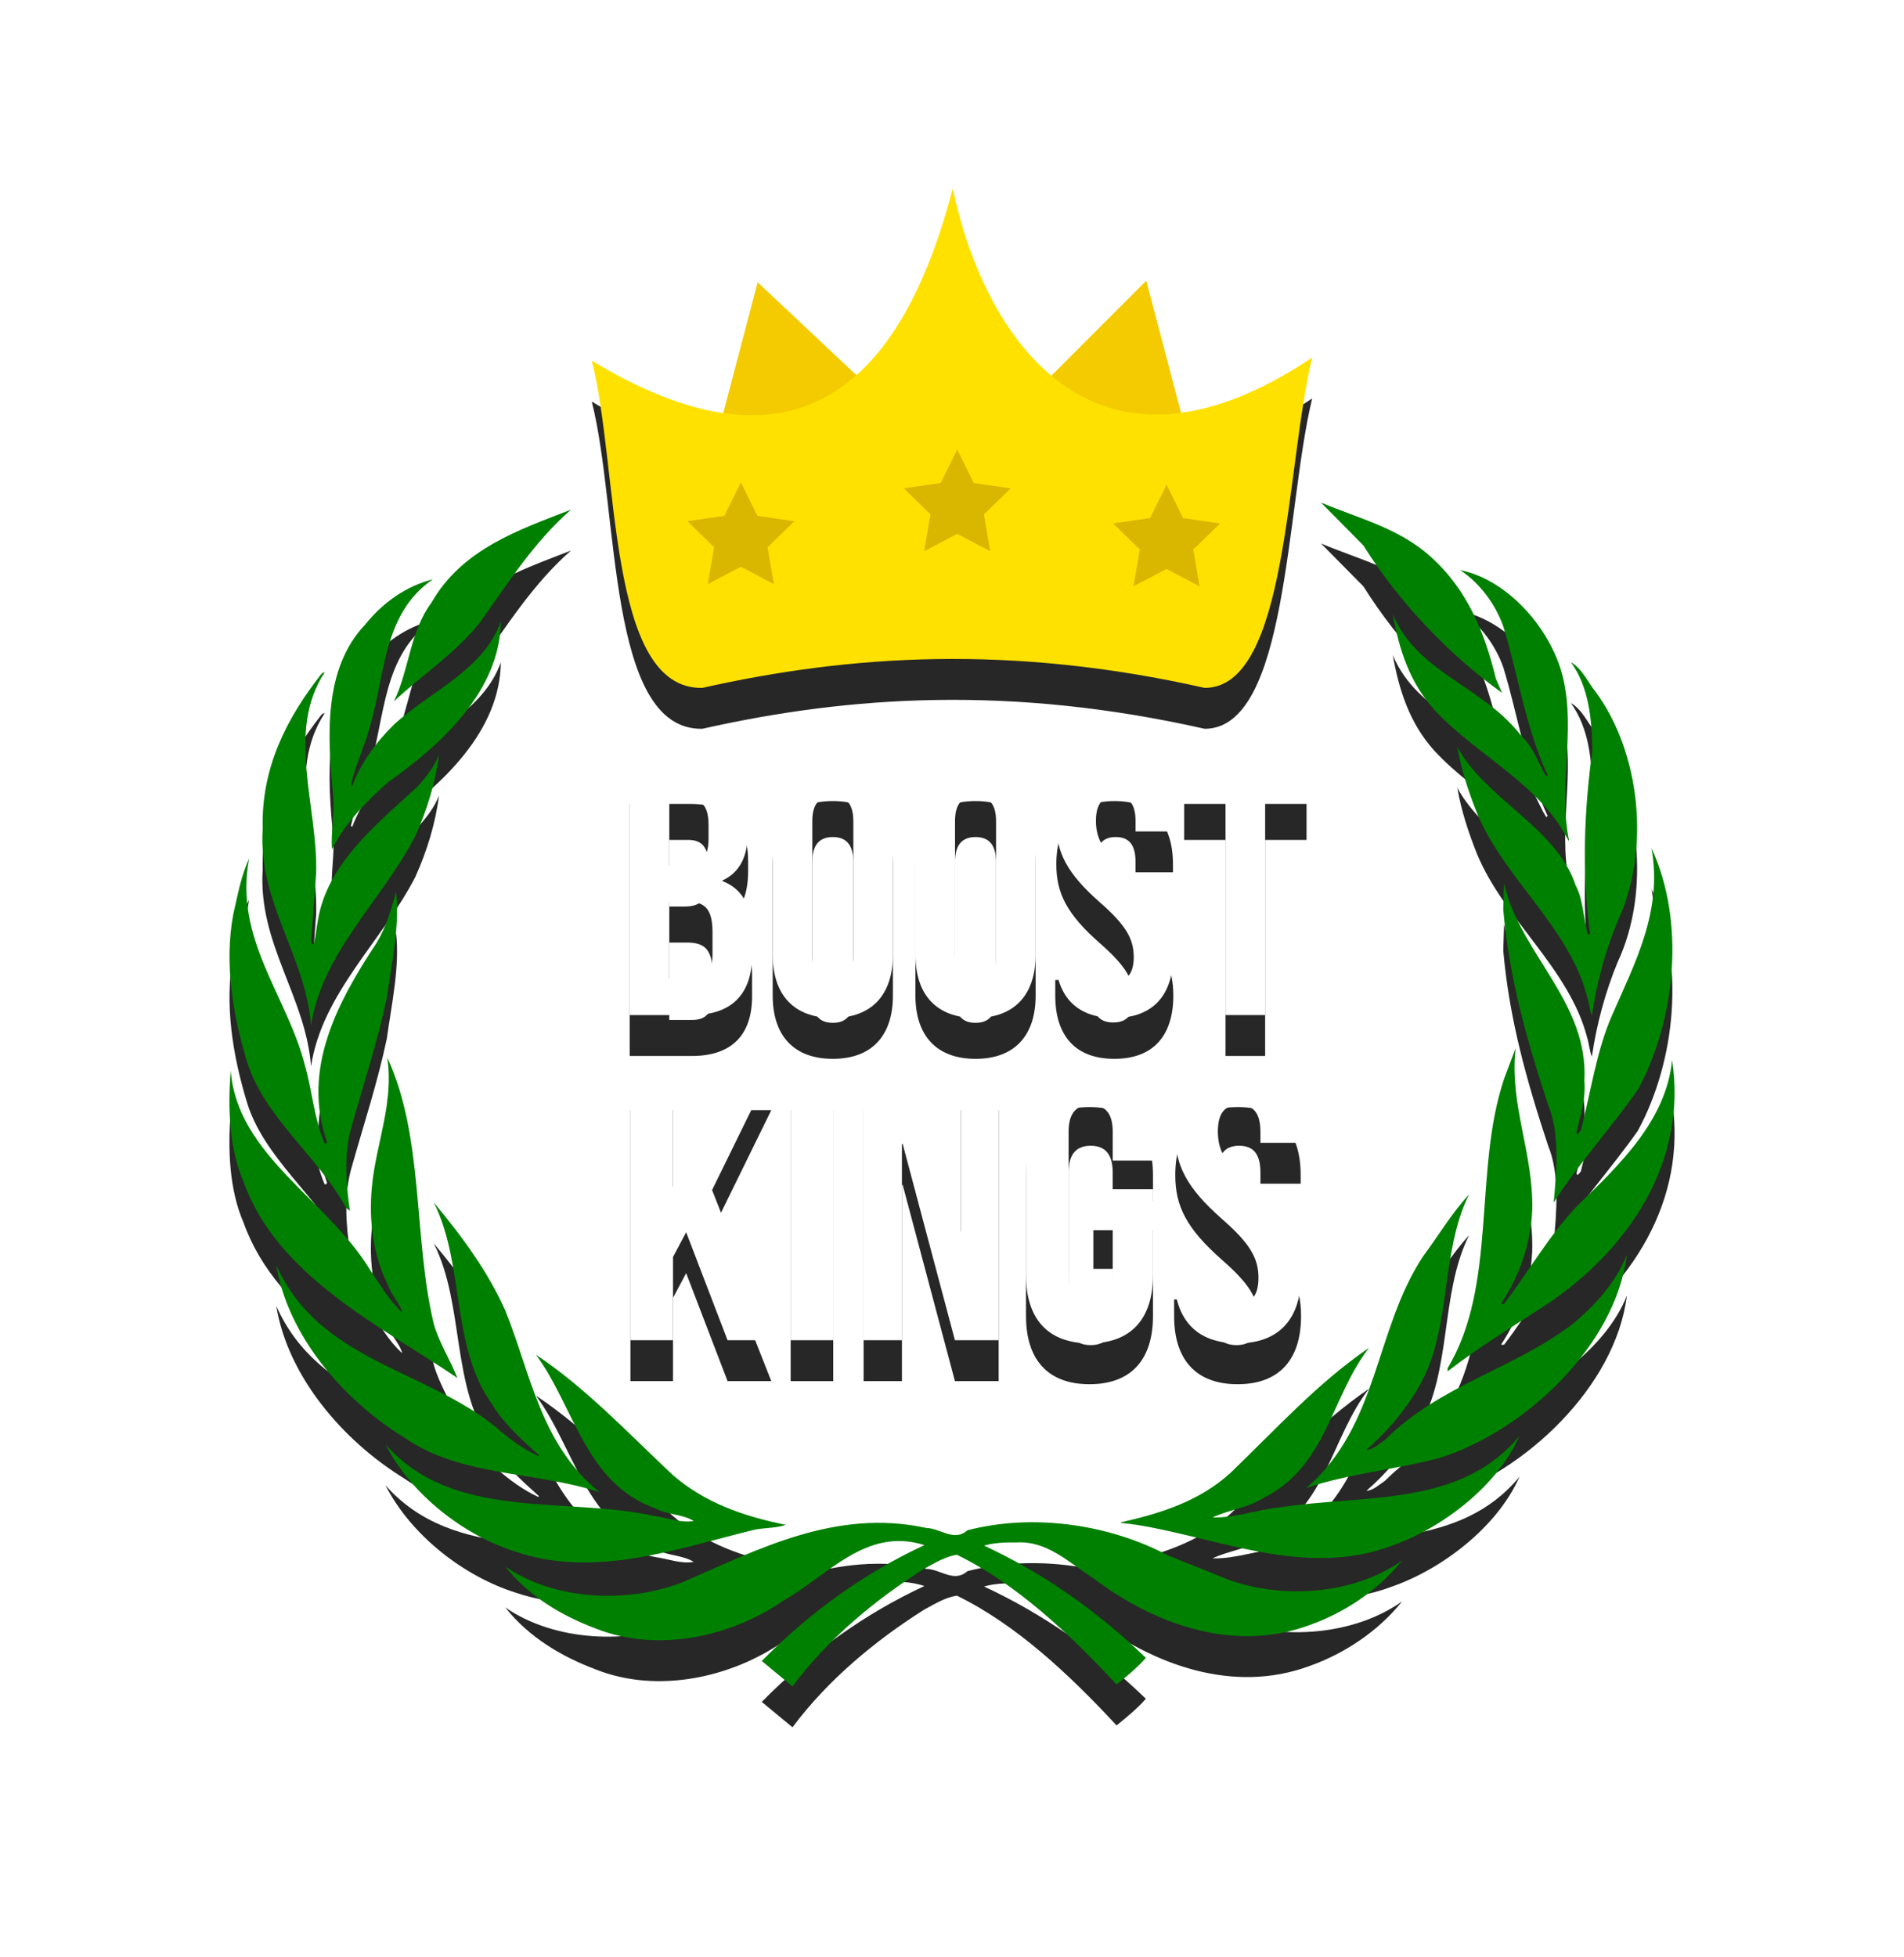 <?xml version="1.0" encoding="UTF-8" standalone="no"?>
<svg
   xmlns:dc="http://purl.org/dc/elements/1.1/"
   xmlns:cc="http://creativecommons.org/ns#"
   xmlns:rdf="http://www.w3.org/1999/02/22-rdf-syntax-ns#"
   xmlns:svg="http://www.w3.org/2000/svg"
   xmlns="http://www.w3.org/2000/svg"
   xmlns:sodipodi="http://sodipodi.sourceforge.net/DTD/sodipodi-0.dtd"
   xmlns:inkscape="http://www.inkscape.org/namespaces/inkscape"
   version="1.0"
   width="465.667"
   height="478.459"
   id="svg3004"
   inkscape:version="0.48.4 r9939"
   sodipodi:docname="logo-hero.svg">
  <defs
     id="defs3042">
    <filter
       inkscape:collect="always"
       id="filter4197"
       x="-0.139"
       width="1.278"
       y="-0.134"
       height="1.268"
       color-interpolation-filters="sRGB">
      <feGaussianBlur
         inkscape:collect="always"
         stdDeviation="20.462"
         id="feGaussianBlur4199" />
    </filter>
  </defs>
  <sodipodi:namedview
     pagecolor="#ffffff"
     bordercolor="#666666"
     borderopacity="1"
     objecttolerance="10"
     gridtolerance="10"
     guidetolerance="10"
     inkscape:pageopacity="0"
     inkscape:pageshadow="2"
     inkscape:window-width="1364"
     inkscape:window-height="733"
     id="namedview3040"
     showgrid="false"
     inkscape:zoom="1"
     inkscape:cx="-51.273264"
     inkscape:cy="230.9937"
     inkscape:window-x="0"
     inkscape:window-y="16"
     inkscape:window-maximized="0"
     inkscape:current-layer="svg3004"
     fit-margin-top="7"
     fit-margin-left="7"
     fit-margin-right="7"
     fit-margin-bottom="7" />
  <g
     id="g3300"
     transform="translate(49.108,49.108)"
     style="opacity:0.845;fill:#000000;filter:url(#filter4197)">
    <g
       transform="translate(-266.275,-76.758)"
       id="g3302"
       style="fill:#000000;fill-opacity:1">
      <g
         id="g3304"
         style="fill:#000000;fill-opacity:1">
        <path
           d="m 569.386,394.109 c -10.774,2.885 -22.271,3.813 -32.735,7.381 17.723,-15.196 16.711,-38.708 28.535,-56.606 3.767,-5.067 6.88,-10.379 11.271,-15.188 -7.192,14.428 -4.073,33.146 -12.336,47.147 -3.181,5.562 -7.729,10.957 -12.76,15.325 1.644,-0.061 3.082,-1.484 4.527,-2.435 13.421,-13.393 30.954,-17.138 45.472,-28.019 5.815,-4.634 11.142,-10.706 13.698,-17.273 -2.747,22.22 -24.853,43.046 -45.672,49.666 l 0,0 z"
           id="path3306"
           inkscape:connector-curvature="0"
           style="fill:#000000;fill-opacity:1" />
        <path
           d="m 617.735,304.146 c -6.566,9.344 -14.51,18.042 -20.576,27.538 0.677,-7.519 1.567,-16.764 -1.361,-23.886 -5.075,-15.337 -9.534,-30.909 -10.973,-47.741 l 0.198,-6.437 c 3.819,17.189 20.705,29.006 19.64,48.287 0.387,4.673 -1.059,8.646 -1.934,12.755 l 0.29,0.304 0.761,-0.853 c 2.504,-9.458 3.768,-19.403 7.661,-28.228 5.533,-12.698 12.442,-25.514 9.627,-40.846 8.416,18.076 5.866,42.228 -3.333,59.105 l 0,0 z"
           id="path3308"
           inkscape:connector-curvature="0"
           style="fill:#000000;fill-opacity:1" />
        <path
           d="m 607.371,206.758 c 11.072,15.005 13.499,38.918 5.435,56.13 -3.006,7.294 -5.129,15.066 -6.31,23.14 -0.563,-1.393 -0.692,-3.265 -1.195,-4.816 -4.404,-16.848 -20.338,-28.854 -26.891,-44.739 -2.078,-5.194 -3.85,-10.562 -4.832,-16.2 7.002,12.95 24.258,19.639 28.961,33.911 1.927,3.609 1.818,8.119 3.014,12 0.251,0 0.502,-0.187 0.502,-0.441 -2.07,-14.701 -1.438,-30.087 0.557,-44.606 -0.115,-7.864 -0.883,-15.493 -5.252,-21.58 2.802,1.632 4.063,4.768 6.012,7.203 l 0,0 z"
           id="path3310"
           inkscape:connector-curvature="0"
           style="fill:#000000;fill-opacity:1" />
        <path
           d="m 599.564,203.877 c 2.908,13.149 -1.34,25.955 1.332,39.23 l -0.1,0.114 c -7.153,-14.066 -22.34,-20.705 -32.789,-31.963 -6.056,-6.681 -8.688,-14.823 -10.203,-23.444 5.987,14.435 22.144,17.615 31.419,29.779 3.104,2.804 4.116,6.689 6.117,9.869 l 0.327,-0.316 c -5.334,-11.387 -7.121,-24.201 -10.843,-36.345 -1.863,-5.262 -5.562,-10.433 -10.523,-13.75 12.176,2.488 22.729,15.2 25.263,26.827 l 0,0 z"
           id="path3312"
           inkscape:connector-curvature="0"
           style="fill:#000000;fill-opacity:1" />
        <path
           d="m 567.012,173.722 c 9.17,8.207 13.317,18.834 15.995,29.844 l 1.515,3.497 c -13.31,-9.572 -25.4,-22.44 -33.899,-36.03 l -10.38,-10.501 c 9.125,3.869 18.963,6.179 26.77,13.19 l 0,0 z"
           id="path3314"
           inkscape:connector-curvature="0"
           style="fill:#000000;fill-opacity:1" />
        <path
           d="m 356.806,162.274 c -9.2,8.065 -15.581,18.266 -22.406,27.777 -6.118,7.575 -13.944,12.57 -20.88,19.084 3.744,-7.762 3.881,-17.033 9.191,-24.163 7.557,-13.184 21.569,-17.822 34.095,-22.699 l 0,0 z"
           id="path3316"
           inkscape:connector-curvature="0"
           style="fill:#000000;fill-opacity:1" />
        <path
           d="m 306.492,190.36 c 4.475,-5.562 10.147,-9.428 16.531,-11.061 -12.396,8.515 -11.589,23.775 -15.519,36.46 -1.253,4.691 -3.429,9.013 -4.513,13.821 l 0.315,0.251 c 2.062,-5.436 5.688,-10.572 10.212,-15.008 8.804,-8.127 21.827,-13.192 26.142,-25.214 -0.197,16.706 -14.134,29.84 -27.469,39.229 -5.499,4.824 -10.802,10.322 -13.83,16.524 -0.297,-4.215 0.623,-8.447 0.323,-12.962 -1.45,-14.584 -2.504,-31.229 7.807,-42.042 l 0,0 z"
           id="path3318"
           inkscape:connector-curvature="0"
           style="fill:#000000;fill-opacity:1" />
        <path
           d="m 281.412,240.228 c -0.373,-14.778 5.761,-26.842 14.404,-37.853 0.251,-0.125 0.43,-0.376 0.753,-0.316 -9.515,14.459 -1.644,32.67 -2.077,49.11 l -1.255,16.832 c 0.187,0.122 0.187,0.628 0.628,0.434 0.562,-1.876 0.685,-3.881 1.061,-5.811 2.241,-13.577 14.032,-23.211 24.331,-32.594 2.199,-2.454 4.144,-4.946 5.273,-7.826 -0.841,6.76 -2.96,13.579 -5.765,19.831 -8.016,15.632 -22.823,28.458 -25.528,46.354 -1.312,-17.15 -12.989,-29.973 -11.825,-48.162 l 0,0 z"
           id="path3320"
           inkscape:connector-curvature="0"
           style="fill:#000000;fill-opacity:1" />
        <path
           d="m 274.214,261.243 c 1.065,-4.622 1.88,-9.405 3.892,-13.646 -3.812,19.537 9.329,33.614 13.64,50.549 1.804,6.334 2.245,13.137 4.824,19.08 0.24,0.13 0.449,-0.121 0.598,-0.312 -6.418,-17.989 2.847,-34.706 12.156,-48.791 2.264,-3.816 3.568,-8.066 4.694,-12.453 0.989,8.142 -1.069,17.518 -2.252,25.971 -2.264,10.756 -5.643,20.956 -8.584,31.393 -1.936,6.521 -1.427,13.879 -0.433,20.712 L 301.816,333 c -6.825,-12.586 -20.34,-22.402 -24.354,-36.152 -3.303,-10.962 -5.498,-23.66 -3.249,-35.605 l 0,0 z"
           id="path3322"
           inkscape:connector-curvature="0"
           style="fill:#000000;fill-opacity:1" />
        <path
           d="m 273.598,299.401 c 1.503,20.708 23.771,31.65 34.094,48.794 2.442,3.508 4.562,7.389 7.825,10.325 -0.51,-2.206 -2.568,-4.062 -3.324,-6.322 -3.611,-7.19 -4.928,-15.759 -4.06,-24.449 1,-10.577 5.437,-20.393 3.743,-31.518 9.07,19.557 6.315,43.967 11.387,65.158 1.328,4.635 4.011,8.773 5.769,13.203 -18.636,-12.692 -44.047,-24.769 -52.314,-48.03 -3.484,-8.021 -3.873,-17.95 -3.119,-27.161 l 0,0 z"
           id="path3324"
           inkscape:connector-curvature="0"
           style="fill:#000000;fill-opacity:1" />
        <path
           d="m 284.729,346.955 c 10.391,23.506 36.414,25.453 53.862,39.767 3.211,2.846 6.575,5.266 10.2,6.954 l 0.187,-0.189 c -4.006,-3.622 -8.64,-7.747 -11.444,-12.441 -10.212,-14.199 -6.62,-34.09 -14.271,-49.361 6.952,8.316 13.274,16.961 17.472,26.396 6.243,15.401 8.629,32.797 23.075,44.439 -15.634,-5.152 -33.949,-3.713 -47.748,-13.339 -15.066,-9.26 -28.513,-24.966 -31.332,-42.224 l 0,0 z"
           id="path3326"
           inkscape:connector-curvature="0"
           style="fill:#000000;fill-opacity:1" />
        <path
           d="m 311.435,390.807 c 16.66,18.948 43.883,12.625 66.075,17.584 3.135,0.428 6.004,1.684 9.326,1.174 -2.646,-1.674 -6.316,-1.492 -9.204,-3.014 -17.396,-6.111 -19.947,-24.944 -29.391,-37.643 12.064,8.012 22.207,18.817 33.337,29.288 8,7.008 17.63,10.242 27.776,12.305 -2.438,0.891 -5.635,0.646 -8.252,1.332 -18.229,4.482 -38.48,11.809 -57.812,5.25 -12.567,-3.957 -25.533,-13.895 -31.856,-26.276 l 0,0 z"
           id="path3328"
           inkscape:connector-curvature="0"
           style="fill:#000000;fill-opacity:1" />
        <path
           d="m 537.557,434.973 c -18.773,7.006 -38.366,-0.32 -53.029,-11.439 -5.937,-3.773 -11.17,-9.207 -18.849,-8.727 -2.785,-0.053 -5.471,0.084 -7.838,0.768 14.245,6.629 27.478,15.768 39.576,27.455 -2.039,2.328 -4.68,4.506 -7.167,6.514 -11.659,-12.562 -24.571,-24.654 -39.028,-31.717 -2.831,0.367 -5.524,2.07 -8.077,3.441 -11.77,7.441 -23.407,17.014 -32.157,28.732 l -7.519,-6.209 c 12,-12.139 25.273,-21.588 39.794,-28.338 -14.269,-4.52 -23.582,7.434 -34.413,13.514 -12.621,8.812 -30.772,12.951 -46.025,6.871 -8.203,-3.111 -16.15,-7.693 -22.09,-15.141 12.004,8.27 29.882,9.137 43.533,3.766 18.318,-7.945 37.354,-18.018 59.437,-13.201 3.446,0.06 6.795,3.492 10.051,0.57 16.413,-4.262 34.995,-1.332 49.126,6.17 l 14.564,5.838 c 13.537,5.006 31.039,3.621 42.643,-4.627 -5.966,7.426 -14.115,12.746 -22.531,15.76 l 0,0 z"
           id="path3330"
           inkscape:connector-curvature="0"
           style="fill:#000000;fill-opacity:1" />
        <path
           d="m 557.675,415.575 c -21.078,7.959 -42.283,-1.811 -62.479,-5.074 l -3.889,-0.494 0,-0.123 c 9.657,-2.191 19.031,-5.066 26.718,-12.006 11.321,-10.882 21.396,-22.083 33.968,-30.659 -9.323,11.954 -10.312,28.969 -25.713,36.655 -3.812,2.494 -8.622,2.936 -12.556,4.824 5.609,0.121 10.745,-1.889 16.3,-2.451 20.652,-3.242 44.278,0.084 58.767,-17.509 -5.379,12.259 -18.85,22.525 -31.115,26.837 l 0,0 z"
           id="path3332"
           inkscape:connector-curvature="0"
           style="fill:#000000;fill-opacity:1" />
        <path
           d="m 595.973,356.269 c -8.324,5.448 -16.762,10.501 -24.761,16.695 l 0,-0.761 c 12.252,-20.362 6.263,-48.335 13.812,-70.744 l 2.815,-7.507 c -1.575,13.96 4.488,25.785 4.062,39.793 -0.426,8.462 -3.188,15.965 -7.631,22.722 l 0.753,0 c 6.003,-7.884 10.69,-16.269 17.706,-23.778 10.89,-10.501 21.961,-21.269 23.391,-35.841 3.698,24.327 -9.952,45.648 -30.147,59.421 l 0,0 z"
           id="path3334"
           inkscape:connector-curvature="0"
           style="fill:#000000;fill-opacity:1" />
      </g>
    </g>
    <g
       id="g3336"
       transform="matrix(1.192,0,0,1.192,-49.769,-18.067)"
       style="fill:#000000">
      <g
         id="g3338"
         transform="matrix(1.09,0,0,1.09,-20.264,3.532)"
         style="fill:#000000">
        <path
           style="fill:#000000;fill-opacity:1;stroke:none"
           d="m 154.491,61.159 7.228,-27.468 29.203,27.468 21.107,-7.228 4.048,-1.735 18.794,-18.794 9.831,37.298 -67.947,8.385 z"
           id="path3340"
           inkscape:connector-curvature="0" />
        <path
           style="fill:#000000;fill-opacity:1;stroke:none"
           d="m 151.302,110.023 c 27.775,-6.244 58.117,-8.212 94.566,0 15.708,0 15.219,-41.443 20.23,-62.164 -42.047,28.135 -62.044,-5.042 -67.658,-31.805 -11.461,43.96 -34.904,52.401 -67.947,32.383 5.204,20.529 2.81,61.922 20.809,61.586 z"
           id="path3342"
           inkscape:connector-curvature="0"
           sodipodi:nodetypes="cccccc" />
      </g>
    </g>
    <g
       transform="matrix(2.201,0,0,2.201,-213.762,-22.283)"
       style="font-size:40px;font-style:normal;font-variant:normal;font-weight:normal;font-stretch:normal;line-height:125%;letter-spacing:0px;word-spacing:0px;fill:#000000;fill-opacity:1;stroke:none;font-family:SquareFont Outline;-inkscape-font-specification:SquareFont Outline"
       id="g3344">
      <path
         d="m 151.42,77.123 -6.64,0 0,28 6.92,0 c 4.4,0 6.68,-2.32 6.68,-6.64 l 0,-2.28 c 0,-2.96 -0.92,-5.04 -3.28,-5.96 l 0,-0.08 c 1.96,-0.92 2.84,-2.72 2.84,-5.6 l 0,-1 c 0,-4.32 -1.96,-6.44 -6.52,-6.44 m -0.28,15.4 c 2,0 2.84,0.8 2.84,3.4 l 0,2.44 c 0,2.08 -0.8,2.76 -2.28,2.76 l -2.52,0 0,-8.6 1.96,0 m 0.16,-11.4 c 1.56,0 2.24,0.88 2.24,2.88 l 0,1.56 c 0,2.24 -1,2.96 -2.64,2.96 l -1.72,0 0,-7.4 2.12,0"
         style="font-size:40px;line-height:84%;fill:#000000;font-family:Bebas Neue;-inkscape-font-specification:Bebas Neue"
         id="path3346"
         inkscape:connector-curvature="0" />
      <path
         d="m 165.07,83.563 c 0,-2 0.88,-2.76 2.28,-2.76 1.4,0 2.28,0.76 2.28,2.76 l 0,15.12 c 0,2 -0.88,2.76 -2.28,2.76 -1.4,0 -2.28,-0.76 -2.28,-2.76 l 0,-15.12 m -4.4,14.84 c 0,4.48 2.36,7.04 6.68,7.04 4.32,0 6.68,-2.56 6.68,-7.04 l 0,-14.56 c 0,-4.48 -2.36,-7.04 -6.68,-7.04 -4.32,0 -6.68,2.56 -6.68,7.04 l 0,14.56"
         style="font-size:40px;line-height:84%;fill:#000000;font-family:Bebas Neue;-inkscape-font-specification:Bebas Neue"
         id="path3348"
         inkscape:connector-curvature="0" />
      <path
         d="m 180.929,83.563 c 0,-2 0.88,-2.76 2.28,-2.76 1.4,0 2.28,0.76 2.28,2.76 l 0,15.12 c 0,2 -0.88,2.76 -2.28,2.76 -1.4,0 -2.28,-0.76 -2.28,-2.76 l 0,-15.12 m -4.4,14.84 c 0,4.48 2.36,7.04 6.68,7.04 4.32,0 6.68,-2.56 6.68,-7.04 l 0,-14.56 c 0,-4.48 -2.36,-7.04 -6.68,-7.04 -4.32,0 -6.68,2.56 -6.68,7.04 l 0,14.56"
         style="font-size:40px;line-height:84%;fill:#000000;font-family:Bebas Neue;-inkscape-font-specification:Bebas Neue"
         id="path3350"
         inkscape:connector-curvature="0" />
      <path
         d="m 192.188,83.843 c 0,3.2 1.16,5.52 4.84,8.76 2.88,2.52 3.76,4.04 3.76,6.08 0,2 -0.88,2.72 -2.28,2.72 -1.4,0 -2.28,-0.72 -2.28,-2.72 l 0,-2 -4.16,0 0,1.72 c 0,4.48 2.24,7.04 6.56,7.04 4.32,0 6.56,-2.56 6.56,-7.04 0,-3.2 -1.16,-5.52 -4.84,-8.76 -2.88,-2.52 -3.76,-4.04 -3.76,-6.08 0,-2 0.8,-2.76 2.2,-2.76 1.4,0 2.2,0.76 2.2,2.76 l 0,1.16 4.16,0 0,-0.88 c 0,-4.48 -2.2,-7.04 -6.48,-7.04 -4.28,0 -6.48,2.56 -6.48,7.04"
         style="font-size:40px;line-height:84%;fill:#000000;font-family:Bebas Neue;-inkscape-font-specification:Bebas Neue"
         id="path3352"
         inkscape:connector-curvature="0" />
      <path
         d="m 206.39,81.123 4.6,0 0,24 4.4,0 0,-24 4.6,0 0,-4 -13.6,0 0,4"
         style="font-size:40px;line-height:84%;fill:#000000;font-family:Bebas Neue;-inkscape-font-specification:Bebas Neue"
         id="path3354"
         inkscape:connector-curvature="0" />
      <path
         d="m 155.655,141.246 4.859,0 -6.58,-16.685 6.58,-13.417 -4.73,0 -6.106,13.03 -0.086,0 0,-13.03 -4.73,0 0,30.102 4.73,0 0,-9.246 1.462,-2.752 4.601,11.998"
         style="font-size:43.003px;text-align:center;line-height:84%;text-anchor:middle;fill:#000000;font-family:Bebas Neue;-inkscape-font-specification:Bebas Neue"
         id="path3356"
         inkscape:connector-curvature="0" />
      <path
         d="m 162.667,141.246 4.73,0 0,-30.102 -4.73,0 0,30.102"
         style="font-size:43.003px;text-align:center;line-height:84%;text-anchor:middle;fill:#000000;font-family:Bebas Neue;-inkscape-font-specification:Bebas Neue"
         id="path3358"
         inkscape:connector-curvature="0" />
      <path
         d="m 180.92,141.246 4.859,0 0,-30.102 -4.214,0 0,18.018 -0.086,0 -4.773,-18.018 -5.934,0 0,30.102 4.257,0 0,-21.803 0.086,0 5.805,21.803"
         style="font-size:43.003px;text-align:center;line-height:84%;text-anchor:middle;fill:#000000;font-family:Bebas Neue;-inkscape-font-specification:Bebas Neue"
         id="path3360"
         inkscape:connector-curvature="0" />
      <path
         d="m 196.303,128.775 2.15,0 0,5.547 c 0,2.15 -0.946,2.924 -2.451,2.924 -1.505,0 -2.451,-0.774 -2.451,-2.924 l 0,-16.255 c 0,-2.15 0.946,-2.967 2.451,-2.967 1.505,0 2.451,0.817 2.451,2.967 l 0,3.225 4.472,0 0,-2.924 c 0,-4.816 -2.408,-7.569 -7.053,-7.569 -4.644,0 -7.053,2.752 -7.053,7.569 l 0,15.653 c 0,4.816 2.408,7.569 7.053,7.569 4.644,0 7.053,-2.752 7.053,-7.569 l 0,-9.547 -6.623,0 0,4.3"
         style="font-size:43.003px;text-align:center;line-height:84%;text-anchor:middle;fill:#000000;font-family:Bebas Neue;-inkscape-font-specification:Bebas Neue"
         id="path3362"
         inkscape:connector-curvature="0" />
      <path
         d="m 205.404,118.368 c 0,3.44 1.247,5.934 5.203,9.418 3.096,2.709 4.042,4.343 4.042,6.537 0,2.15 -0.946,2.924 -2.451,2.924 -1.505,0 -2.451,-0.774 -2.451,-2.924 l 0,-2.15 -4.472,0 0,1.849 c 0,4.816 2.408,7.569 7.053,7.569 4.644,0 7.053,-2.752 7.053,-7.569 0,-3.44 -1.247,-5.934 -5.203,-9.418 -3.096,-2.709 -4.042,-4.343 -4.042,-6.537 0,-2.15 0.86,-2.967 2.365,-2.967 1.505,0 2.365,0.817 2.365,2.967 l 0,1.247 4.472,0 0,-0.946 c 0,-4.816 -2.365,-7.569 -6.967,-7.569 -4.601,0 -6.967,2.752 -6.967,7.569"
         style="font-size:43.003px;text-align:center;line-height:84%;text-anchor:middle;fill:#000000;font-family:Bebas Neue;-inkscape-font-specification:Bebas Neue"
         id="path3364"
         inkscape:connector-curvature="0" />
    </g>
    <path
       transform="translate(-17.827,-207.04)"
       style="fill:#000000;fill-opacity:1;fill-rule:nonzero;stroke:none"
       inkscape:transform-center-x="-0.0022889366"
       inkscape:transform-center-y="-1.3110481"
       d="m 162.988,295.389 -6.543,6.371 1.539,9.002 -8.081,-4.254 -8.086,4.245 1.549,-9 -6.536,-6.378 9.038,-1.308 4.046,-8.187 4.037,8.192 z"
       id="path3366"
       inkscape:connector-curvature="0" />
    <path
       transform="translate(86.294,-206.497)"
       style="fill:#000000;fill-opacity:1;fill-rule:nonzero;stroke:none"
       inkscape:transform-center-x="-0.0022889366"
       inkscape:transform-center-y="-1.3110481"
       d="m 162.988,295.389 -6.543,6.371 1.539,9.002 -8.081,-4.254 -8.086,4.245 1.549,-9 -6.536,-6.378 9.038,-1.308 4.046,-8.187 4.037,8.192 z"
       id="path3368"
       inkscape:connector-curvature="0" />
    <path
       transform="translate(35.091,-215.079)"
       style="fill:#000000;fill-opacity:1;fill-rule:nonzero;stroke:none"
       inkscape:transform-center-x="-0.0022889366"
       inkscape:transform-center-y="-1.3110481"
       d="m 162.988,295.389 -6.543,6.371 1.539,9.002 -8.081,-4.254 -8.086,4.245 1.549,-9 -6.536,-6.378 9.038,-1.308 4.046,-8.187 4.037,8.192 z"
       id="path3370"
       inkscape:connector-curvature="0" />
  </g>
  <g
     id="g3137"
     transform="translate(49.108,39.108)">
    <g
       style="fill:#008000;fill-opacity:1"
       id="g3006"
       transform="translate(-266.275,-76.758)">
      <g
         style="fill:#008000;fill-opacity:1"
         id="g3008">
        <path
           style="fill:#008000;fill-opacity:1"
           inkscape:connector-curvature="0"
           id="path3010"
           d="m 569.386,394.109 c -10.774,2.885 -22.271,3.813 -32.735,7.381 17.723,-15.196 16.711,-38.708 28.535,-56.606 3.767,-5.067 6.88,-10.379 11.271,-15.188 -7.192,14.428 -4.073,33.146 -12.336,47.147 -3.181,5.562 -7.729,10.957 -12.76,15.325 1.644,-0.061 3.082,-1.484 4.527,-2.435 13.421,-13.393 30.954,-17.138 45.472,-28.019 5.815,-4.634 11.142,-10.706 13.698,-17.273 -2.747,22.22 -24.853,43.046 -45.672,49.666 l 0,0 z" />
        <path
           style="fill:#008000;fill-opacity:1"
           inkscape:connector-curvature="0"
           id="path3012"
           d="m 617.735,304.146 c -6.566,9.344 -14.51,18.042 -20.576,27.538 0.677,-7.519 1.567,-16.764 -1.361,-23.886 -5.075,-15.337 -9.534,-30.909 -10.973,-47.741 l 0.198,-6.437 c 3.819,17.189 20.705,29.006 19.64,48.287 0.387,4.673 -1.059,8.646 -1.934,12.755 l 0.29,0.304 0.761,-0.853 c 2.504,-9.458 3.768,-19.403 7.661,-28.228 5.533,-12.698 12.442,-25.514 9.627,-40.846 8.416,18.076 5.866,42.228 -3.333,59.105 l 0,0 z" />
        <path
           style="fill:#008000;fill-opacity:1"
           inkscape:connector-curvature="0"
           id="path3014"
           d="m 607.371,206.758 c 11.072,15.005 13.499,38.918 5.435,56.13 -3.006,7.294 -5.129,15.066 -6.31,23.14 -0.563,-1.393 -0.692,-3.265 -1.195,-4.816 -4.404,-16.848 -20.338,-28.854 -26.891,-44.739 -2.078,-5.194 -3.85,-10.562 -4.832,-16.2 7.002,12.95 24.258,19.639 28.961,33.911 1.927,3.609 1.818,8.119 3.014,12 0.251,0 0.502,-0.187 0.502,-0.441 -2.07,-14.701 -1.438,-30.087 0.557,-44.606 -0.115,-7.864 -0.883,-15.493 -5.252,-21.58 2.802,1.632 4.063,4.768 6.012,7.203 l 0,0 z" />
        <path
           style="fill:#008000;fill-opacity:1"
           inkscape:connector-curvature="0"
           id="path3016"
           d="m 599.564,203.877 c 2.908,13.149 -1.34,25.955 1.332,39.23 l -0.1,0.114 c -7.153,-14.066 -22.34,-20.705 -32.789,-31.963 -6.056,-6.681 -8.688,-14.823 -10.203,-23.444 5.987,14.435 22.144,17.615 31.419,29.779 3.104,2.804 4.116,6.689 6.117,9.869 l 0.327,-0.316 c -5.334,-11.387 -7.121,-24.201 -10.843,-36.345 -1.863,-5.262 -5.562,-10.433 -10.523,-13.75 12.176,2.488 22.729,15.2 25.263,26.827 l 0,0 z" />
        <path
           style="fill:#008000;fill-opacity:1"
           inkscape:connector-curvature="0"
           id="path3018"
           d="m 567.012,173.722 c 9.17,8.207 13.317,18.834 15.995,29.844 l 1.515,3.497 c -13.31,-9.572 -25.4,-22.44 -33.899,-36.03 l -10.38,-10.501 c 9.125,3.869 18.963,6.179 26.77,13.19 l 0,0 z" />
        <path
           style="fill:#008000;fill-opacity:1"
           inkscape:connector-curvature="0"
           id="path3020"
           d="m 356.806,162.274 c -9.2,8.065 -15.581,18.266 -22.406,27.777 -6.118,7.575 -13.944,12.57 -20.88,19.084 3.744,-7.762 3.881,-17.033 9.191,-24.163 7.557,-13.184 21.569,-17.822 34.095,-22.699 l 0,0 z" />
        <path
           style="fill:#008000;fill-opacity:1"
           inkscape:connector-curvature="0"
           id="path3022"
           d="m 306.492,190.36 c 4.475,-5.562 10.147,-9.428 16.531,-11.061 -12.396,8.515 -11.589,23.775 -15.519,36.46 -1.253,4.691 -3.429,9.013 -4.513,13.821 l 0.315,0.251 c 2.062,-5.436 5.688,-10.572 10.212,-15.008 8.804,-8.127 21.827,-13.192 26.142,-25.214 -0.197,16.706 -14.134,29.84 -27.469,39.229 -5.499,4.824 -10.802,10.322 -13.83,16.524 -0.297,-4.215 0.623,-8.447 0.323,-12.962 -1.45,-14.584 -2.504,-31.229 7.807,-42.042 l 0,0 z" />
        <path
           style="fill:#008000;fill-opacity:1"
           inkscape:connector-curvature="0"
           id="path3024"
           d="m 281.412,240.228 c -0.373,-14.778 5.761,-26.842 14.404,-37.853 0.251,-0.125 0.43,-0.376 0.753,-0.316 -9.515,14.459 -1.644,32.67 -2.077,49.11 l -1.255,16.832 c 0.187,0.122 0.187,0.628 0.628,0.434 0.562,-1.876 0.685,-3.881 1.061,-5.811 2.241,-13.577 14.032,-23.211 24.331,-32.594 2.199,-2.454 4.144,-4.946 5.273,-7.826 -0.841,6.76 -2.96,13.579 -5.765,19.831 -8.016,15.632 -22.823,28.458 -25.528,46.354 -1.312,-17.15 -12.989,-29.973 -11.825,-48.162 l 0,0 z" />
        <path
           style="fill:#008000;fill-opacity:1"
           inkscape:connector-curvature="0"
           id="path3026"
           d="m 274.214,261.243 c 1.065,-4.622 1.88,-9.405 3.892,-13.646 -3.812,19.537 9.329,33.614 13.64,50.549 1.804,6.334 2.245,13.137 4.824,19.08 0.24,0.13 0.449,-0.121 0.598,-0.312 -6.418,-17.989 2.847,-34.706 12.156,-48.791 2.264,-3.816 3.568,-8.066 4.694,-12.453 0.989,8.142 -1.069,17.518 -2.252,25.971 -2.264,10.756 -5.643,20.956 -8.584,31.393 -1.936,6.521 -1.427,13.879 -0.433,20.712 L 301.816,333 c -6.825,-12.586 -20.34,-22.402 -24.354,-36.152 -3.303,-10.962 -5.498,-23.66 -3.249,-35.605 l 0,0 z" />
        <path
           style="fill:#008000;fill-opacity:1"
           inkscape:connector-curvature="0"
           id="path3028"
           d="m 273.598,299.401 c 1.503,20.708 23.771,31.65 34.094,48.794 2.442,3.508 4.562,7.389 7.825,10.325 -0.51,-2.206 -2.568,-4.062 -3.324,-6.322 -3.611,-7.19 -4.928,-15.759 -4.06,-24.449 1,-10.577 5.437,-20.393 3.743,-31.518 9.07,19.557 6.315,43.967 11.387,65.158 1.328,4.635 4.011,8.773 5.769,13.203 -18.636,-12.692 -44.047,-24.769 -52.314,-48.03 -3.484,-8.021 -3.873,-17.95 -3.119,-27.161 l 0,0 z" />
        <path
           style="fill:#008000;fill-opacity:1"
           inkscape:connector-curvature="0"
           id="path3030"
           d="m 284.729,346.955 c 10.391,23.506 36.414,25.453 53.862,39.767 3.211,2.846 6.575,5.266 10.2,6.954 l 0.187,-0.189 c -4.006,-3.622 -8.64,-7.747 -11.444,-12.441 -10.212,-14.199 -6.62,-34.09 -14.271,-49.361 6.952,8.316 13.274,16.961 17.472,26.396 6.243,15.401 8.629,32.797 23.075,44.439 -15.634,-5.152 -33.949,-3.713 -47.748,-13.339 -15.066,-9.26 -28.513,-24.966 -31.332,-42.224 l 0,0 z" />
        <path
           style="fill:#008000;fill-opacity:1"
           inkscape:connector-curvature="0"
           id="path3032"
           d="m 311.435,390.807 c 16.66,18.948 43.883,12.625 66.075,17.584 3.135,0.428 6.004,1.684 9.326,1.174 -2.646,-1.674 -6.316,-1.492 -9.204,-3.014 -17.396,-6.111 -19.947,-24.944 -29.391,-37.643 12.064,8.012 22.207,18.817 33.337,29.288 8,7.008 17.63,10.242 27.776,12.305 -2.438,0.891 -5.635,0.646 -8.252,1.332 -18.229,4.482 -38.48,11.809 -57.812,5.25 -12.567,-3.957 -25.533,-13.895 -31.856,-26.276 l 0,0 z" />
        <path
           style="fill:#008000;fill-opacity:1"
           inkscape:connector-curvature="0"
           id="path3034"
           d="m 537.557,434.973 c -18.773,7.006 -38.366,-0.32 -53.029,-11.439 -5.937,-3.773 -11.17,-9.207 -18.849,-8.727 -2.785,-0.053 -5.471,0.084 -7.838,0.768 14.245,6.629 27.478,15.768 39.576,27.455 -2.039,2.328 -4.68,4.506 -7.167,6.514 -11.659,-12.562 -24.571,-24.654 -39.028,-31.717 -2.831,0.367 -5.524,2.07 -8.077,3.441 -11.77,7.441 -23.407,17.014 -32.157,28.732 l -7.519,-6.209 c 12,-12.139 25.273,-21.588 39.794,-28.338 -14.269,-4.52 -23.582,7.434 -34.413,13.514 -12.621,8.812 -30.772,12.951 -46.025,6.871 -8.203,-3.111 -16.15,-7.693 -22.09,-15.141 12.004,8.27 29.882,9.137 43.533,3.766 18.318,-7.945 37.354,-18.018 59.437,-13.201 3.446,0.06 6.795,3.492 10.051,0.57 16.413,-4.262 34.995,-1.332 49.126,6.17 l 14.564,5.838 c 13.537,5.006 31.039,3.621 42.643,-4.627 -5.966,7.426 -14.115,12.746 -22.531,15.76 l 0,0 z" />
        <path
           style="fill:#008000;fill-opacity:1"
           inkscape:connector-curvature="0"
           id="path3036"
           d="m 557.675,415.575 c -21.078,7.959 -42.283,-1.811 -62.479,-5.074 l -3.889,-0.494 0,-0.123 c 9.657,-2.191 19.031,-5.066 26.718,-12.006 11.321,-10.882 21.396,-22.083 33.968,-30.659 -9.323,11.954 -10.312,28.969 -25.713,36.655 -3.812,2.494 -8.622,2.936 -12.556,4.824 5.609,0.121 10.745,-1.889 16.3,-2.451 20.652,-3.242 44.278,0.084 58.767,-17.509 -5.379,12.259 -18.85,22.525 -31.115,26.837 l 0,0 z" />
        <path
           style="fill:#008000;fill-opacity:1"
           inkscape:connector-curvature="0"
           id="path3038"
           d="m 595.973,356.269 c -8.324,5.448 -16.762,10.501 -24.761,16.695 l 0,-0.761 c 12.252,-20.362 6.263,-48.335 13.812,-70.744 l 2.815,-7.507 c -1.575,13.96 4.488,25.785 4.062,39.793 -0.426,8.462 -3.188,15.965 -7.631,22.722 l 0.753,0 c 6.003,-7.884 10.69,-16.269 17.706,-23.778 10.89,-10.501 21.961,-21.269 23.391,-35.841 3.698,24.327 -9.952,45.648 -30.147,59.421 l 0,0 z" />
      </g>
    </g>
    <g
       transform="matrix(1.192,0,0,1.192,-49.769,-18.067)"
       id="g4014">
      <g
         transform="matrix(1.09,0,0,1.09,-20.264,3.532)"
         id="g4019">
        <path
           inkscape:connector-curvature="0"
           id="path3086"
           d="m 154.491,61.159 7.228,-27.468 29.203,27.468 21.107,-7.228 4.048,-1.735 18.794,-18.794 9.831,37.298 -67.947,8.385 z"
           style="fill:#f3cb00;fill-opacity:1;stroke:none" />
        <path
           sodipodi:nodetypes="cccccc"
           inkscape:connector-curvature="0"
           id="path3084"
           d="m 151.302,110.023 c 27.775,-6.244 58.117,-8.212 94.566,0 15.708,0 15.219,-41.443 20.23,-62.164 -42.047,28.135 -62.044,-5.042 -67.658,-31.805 -11.461,43.96 -34.904,52.401 -67.947,32.383 5.204,20.529 2.81,61.922 20.809,61.586 z"
           style="fill:#ffe100;fill-opacity:1;stroke:none" />
      </g>
    </g>
    <g
       id="flowRoot4042"
       style="font-size:40px;font-style:normal;font-variant:normal;font-weight:normal;font-stretch:normal;line-height:125%;letter-spacing:0px;word-spacing:0px;fill:#ffffff;fill-opacity:1;stroke:none;font-family:SquareFont Outline;-inkscape-font-specification:SquareFont Outline"
       transform="matrix(2.201,0,0,2.201,-213.762,-22.283)">
      <path
         id="path3105"
         style="font-size:40px;line-height:84%;fill:#ffffff;font-family:Bebas Neue;-inkscape-font-specification:Bebas Neue"
         d="m 151.42,77.123 -6.64,0 0,28 6.92,0 c 4.4,0 6.68,-2.32 6.68,-6.64 l 0,-2.28 c 0,-2.96 -0.92,-5.04 -3.28,-5.96 l 0,-0.08 c 1.96,-0.92 2.84,-2.72 2.84,-5.6 l 0,-1 c 0,-4.32 -1.96,-6.44 -6.52,-6.44 m -0.28,15.4 c 2,0 2.84,0.8 2.84,3.4 l 0,2.44 c 0,2.08 -0.8,2.76 -2.28,2.76 l -2.52,0 0,-8.6 1.96,0 m 0.16,-11.4 c 1.56,0 2.24,0.88 2.24,2.88 l 0,1.56 c 0,2.24 -1,2.96 -2.64,2.96 l -1.72,0 0,-7.4 2.12,0"
         inkscape:connector-curvature="0" />
      <path
         id="path3107"
         style="font-size:40px;line-height:84%;fill:#ffffff;font-family:Bebas Neue;-inkscape-font-specification:Bebas Neue"
         d="m 165.07,83.563 c 0,-2 0.88,-2.76 2.28,-2.76 1.4,0 2.28,0.76 2.28,2.76 l 0,15.12 c 0,2 -0.88,2.76 -2.28,2.76 -1.4,0 -2.28,-0.76 -2.28,-2.76 l 0,-15.12 m -4.4,14.84 c 0,4.48 2.36,7.04 6.68,7.04 4.32,0 6.68,-2.56 6.68,-7.04 l 0,-14.56 c 0,-4.48 -2.36,-7.04 -6.68,-7.04 -4.32,0 -6.68,2.56 -6.68,7.04 l 0,14.56"
         inkscape:connector-curvature="0" />
      <path
         id="path3109"
         style="font-size:40px;line-height:84%;fill:#ffffff;font-family:Bebas Neue;-inkscape-font-specification:Bebas Neue"
         d="m 180.929,83.563 c 0,-2 0.88,-2.76 2.28,-2.76 1.4,0 2.28,0.76 2.28,2.76 l 0,15.12 c 0,2 -0.88,2.76 -2.28,2.76 -1.4,0 -2.28,-0.76 -2.28,-2.76 l 0,-15.12 m -4.4,14.84 c 0,4.48 2.36,7.04 6.68,7.04 4.32,0 6.68,-2.56 6.68,-7.04 l 0,-14.56 c 0,-4.48 -2.36,-7.04 -6.68,-7.04 -4.32,0 -6.68,2.56 -6.68,7.04 l 0,14.56"
         inkscape:connector-curvature="0" />
      <path
         id="path3111"
         style="font-size:40px;line-height:84%;fill:#ffffff;font-family:Bebas Neue;-inkscape-font-specification:Bebas Neue"
         d="m 192.188,83.843 c 0,3.2 1.16,5.52 4.84,8.76 2.88,2.52 3.76,4.04 3.76,6.08 0,2 -0.88,2.72 -2.28,2.72 -1.4,0 -2.28,-0.72 -2.28,-2.72 l 0,-2 -4.16,0 0,1.72 c 0,4.48 2.24,7.04 6.56,7.04 4.32,0 6.56,-2.56 6.56,-7.04 0,-3.2 -1.16,-5.52 -4.84,-8.76 -2.88,-2.52 -3.76,-4.04 -3.76,-6.08 0,-2 0.8,-2.76 2.2,-2.76 1.4,0 2.2,0.76 2.2,2.76 l 0,1.16 4.16,0 0,-0.88 c 0,-4.48 -2.2,-7.04 -6.48,-7.04 -4.28,0 -6.48,2.56 -6.48,7.04"
         inkscape:connector-curvature="0" />
      <path
         id="path3113"
         style="font-size:40px;line-height:84%;fill:#ffffff;font-family:Bebas Neue;-inkscape-font-specification:Bebas Neue"
         d="m 206.39,81.123 4.6,0 0,24 4.4,0 0,-24 4.6,0 0,-4 -13.6,0 0,4"
         inkscape:connector-curvature="0" />
      <path
         id="path3115"
         style="font-size:43.003px;text-align:center;line-height:84%;text-anchor:middle;fill:#ffffff;font-family:Bebas Neue;-inkscape-font-specification:Bebas Neue"
         d="m 155.655,141.246 4.859,0 -6.58,-16.685 6.58,-13.417 -4.73,0 -6.106,13.03 -0.086,0 0,-13.03 -4.73,0 0,30.102 4.73,0 0,-9.246 1.462,-2.752 4.601,11.998"
         inkscape:connector-curvature="0" />
      <path
         id="path3117"
         style="font-size:43.003px;text-align:center;line-height:84%;text-anchor:middle;fill:#ffffff;font-family:Bebas Neue;-inkscape-font-specification:Bebas Neue"
         d="m 162.667,141.246 4.73,0 0,-30.102 -4.73,0 0,30.102"
         inkscape:connector-curvature="0" />
      <path
         id="path3119"
         style="font-size:43.003px;text-align:center;line-height:84%;text-anchor:middle;fill:#ffffff;font-family:Bebas Neue;-inkscape-font-specification:Bebas Neue"
         d="m 180.92,141.246 4.859,0 0,-30.102 -4.214,0 0,18.018 -0.086,0 -4.773,-18.018 -5.934,0 0,30.102 4.257,0 0,-21.803 0.086,0 5.805,21.803"
         inkscape:connector-curvature="0" />
      <path
         id="path3121"
         style="font-size:43.003px;text-align:center;line-height:84%;text-anchor:middle;fill:#ffffff;font-family:Bebas Neue;-inkscape-font-specification:Bebas Neue"
         d="m 196.303,128.775 2.15,0 0,5.547 c 0,2.15 -0.946,2.924 -2.451,2.924 -1.505,0 -2.451,-0.774 -2.451,-2.924 l 0,-16.255 c 0,-2.15 0.946,-2.967 2.451,-2.967 1.505,0 2.451,0.817 2.451,2.967 l 0,3.225 4.472,0 0,-2.924 c 0,-4.816 -2.408,-7.569 -7.053,-7.569 -4.644,0 -7.053,2.752 -7.053,7.569 l 0,15.653 c 0,4.816 2.408,7.569 7.053,7.569 4.644,0 7.053,-2.752 7.053,-7.569 l 0,-9.547 -6.623,0 0,4.3"
         inkscape:connector-curvature="0" />
      <path
         id="path3123"
         style="font-size:43.003px;text-align:center;line-height:84%;text-anchor:middle;fill:#ffffff;font-family:Bebas Neue;-inkscape-font-specification:Bebas Neue"
         d="m 205.404,118.368 c 0,3.44 1.247,5.934 5.203,9.418 3.096,2.709 4.042,4.343 4.042,6.537 0,2.15 -0.946,2.924 -2.451,2.924 -1.505,0 -2.451,-0.774 -2.451,-2.924 l 0,-2.15 -4.472,0 0,1.849 c 0,4.816 2.408,7.569 7.053,7.569 4.644,0 7.053,-2.752 7.053,-7.569 0,-3.44 -1.247,-5.934 -5.203,-9.418 -3.096,-2.709 -4.042,-4.343 -4.042,-6.537 0,-2.15 0.86,-2.967 2.365,-2.967 1.505,0 2.365,0.817 2.365,2.967 l 0,1.247 4.472,0 0,-0.946 c 0,-4.816 -2.365,-7.569 -6.967,-7.569 -4.601,0 -6.967,2.752 -6.967,7.569"
         inkscape:connector-curvature="0" />
    </g>
    <path
       id="path3094"
       d="m 162.988,295.389 -6.543,6.371 1.539,9.002 -8.081,-4.254 -8.086,4.245 1.549,-9 -6.536,-6.378 9.038,-1.308 4.046,-8.187 4.037,8.192 z"
       inkscape:transform-center-y="-1.3110481"
       inkscape:transform-center-x="-0.0022889366"
       style="fill:#d9b600;fill-opacity:1;fill-rule:nonzero;stroke:none"
       transform="translate(-17.827,-207.04)"
       inkscape:connector-curvature="0" />
    <path
       id="path3094-3"
       d="m 162.988,295.389 -6.543,6.371 1.539,9.002 -8.081,-4.254 -8.086,4.245 1.549,-9 -6.536,-6.378 9.038,-1.308 4.046,-8.187 4.037,8.192 z"
       inkscape:transform-center-y="-1.3110481"
       inkscape:transform-center-x="-0.0022889366"
       style="fill:#d9b600;fill-opacity:1;fill-rule:nonzero;stroke:none"
       transform="translate(86.294,-206.497)"
       inkscape:connector-curvature="0" />
    <path
       id="path3094-6"
       d="m 162.988,295.389 -6.543,6.371 1.539,9.002 -8.081,-4.254 -8.086,4.245 1.549,-9 -6.536,-6.378 9.038,-1.308 4.046,-8.187 4.037,8.192 z"
       inkscape:transform-center-y="-1.3110481"
       inkscape:transform-center-x="-0.0022889366"
       style="fill:#d9b600;fill-opacity:1;fill-rule:nonzero;stroke:none"
       transform="translate(35.091,-215.079)"
       inkscape:connector-curvature="0" />
  </g>
</svg>
